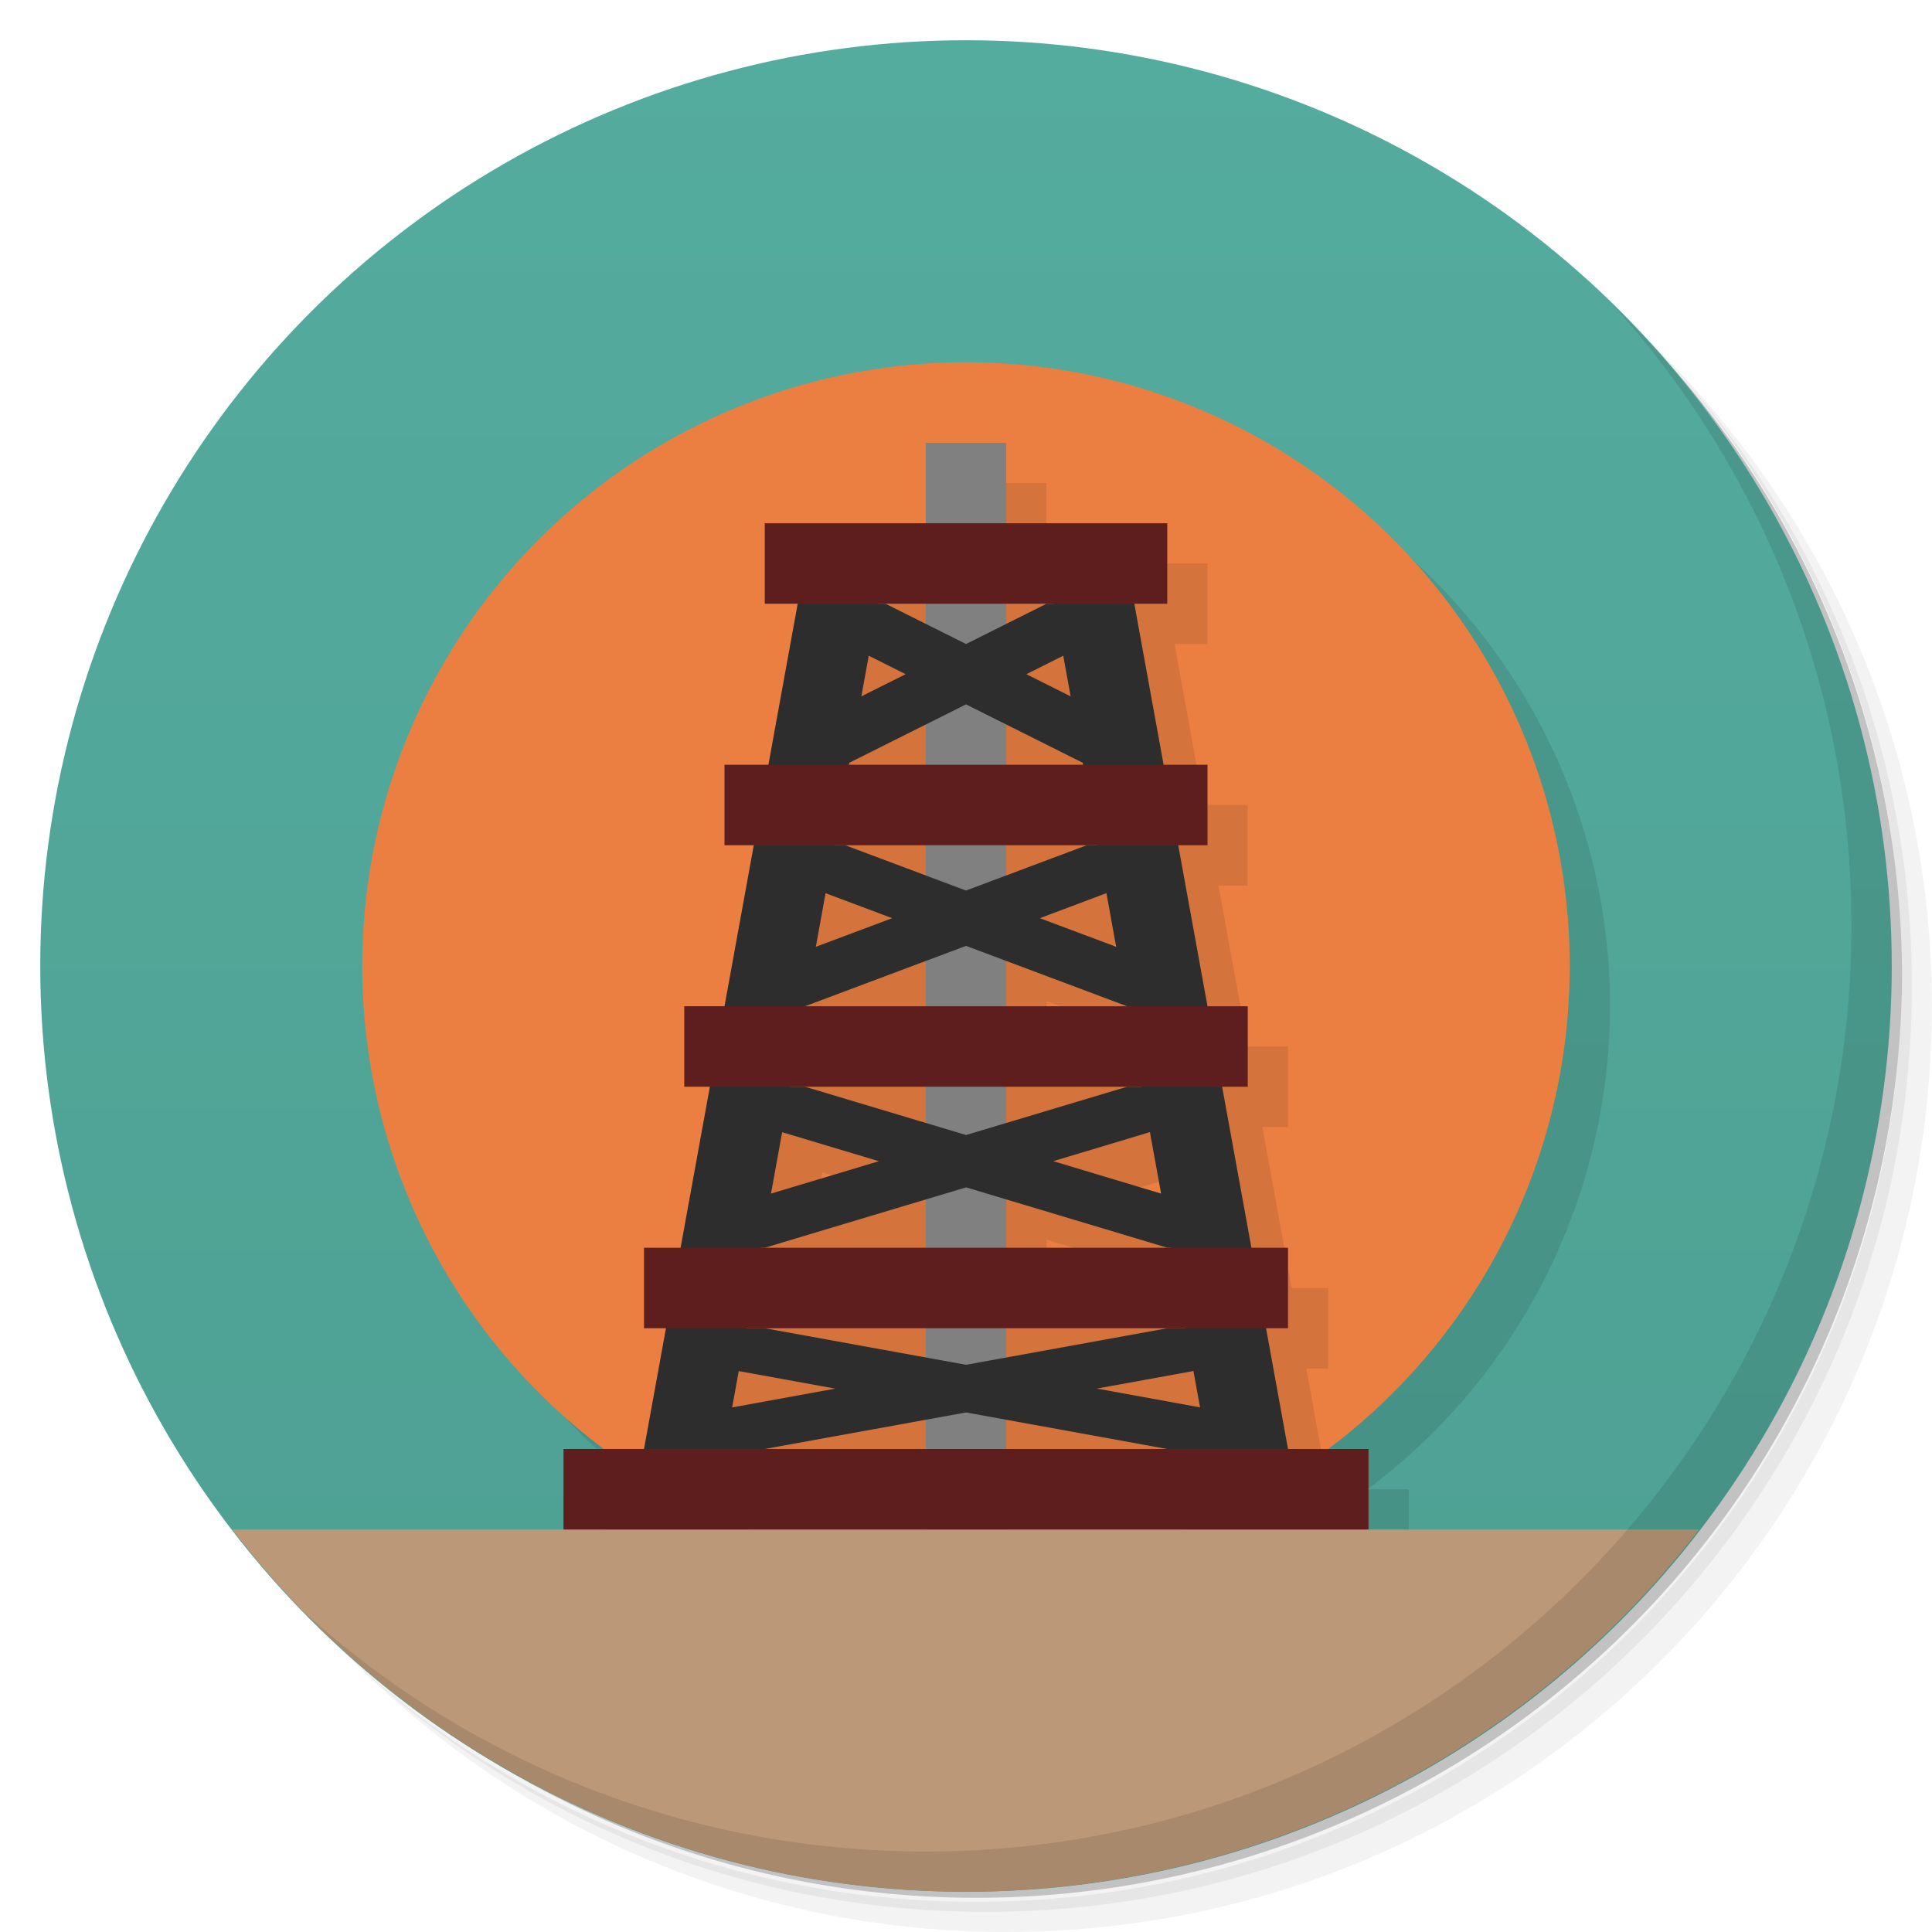 <svg version="1.1" viewBox="0 0 48 48" xmlns="http://www.w3.org/2000/svg">
 <defs>
  <linearGradient id="bg" x2="0" y1="1" y2="47" gradientUnits="userSpaceOnUse">
   <stop style="stop-color:#54ac9e" offset="0"/>
   <stop style="stop-color:#4d9f92" offset="1"/>
  </linearGradient>
 </defs>
 <path d="m36.31 5c5.859 4.062 9.688 10.831 9.688 18.5 0 12.426-10.07 22.5-22.5 22.5-7.669 0-14.438-3.828-18.5-9.688 1.037 1.822 2.306 3.499 3.781 4.969 4.085 3.712 9.514 5.969 15.469 5.969 12.703 0 23-10.298 23-23 0-5.954-2.256-11.384-5.969-15.469-1.469-1.475-3.147-2.744-4.969-3.781zm4.969 3.781c3.854 4.113 6.219 9.637 6.219 15.719 0 12.703-10.297 23-23 23-6.081 0-11.606-2.364-15.719-6.219 4.16 4.144 9.883 6.719 16.219 6.719 12.703 0 23-10.298 23-23 0-6.335-2.575-12.06-6.719-16.219z" style="opacity:.05"/>
 <path d="m41.28 8.781c3.712 4.085 5.969 9.514 5.969 15.469 0 12.703-10.297 23-23 23-5.954 0-11.384-2.256-15.469-5.969 4.113 3.854 9.637 6.219 15.719 6.219 12.703 0 23-10.298 23-23 0-6.081-2.364-11.606-6.219-15.719z" style="opacity:.1"/>
 <path d="m31.25 2.375c8.615 3.154 14.75 11.417 14.75 21.13 0 12.426-10.07 22.5-22.5 22.5-9.708 0-17.971-6.135-21.12-14.75a23 23 0 0 0 44.875-7 23 23 0 0 0-16-21.875z" style="opacity:.2"/>
 <circle cx="24" cy="24" r="23" style="fill:url(#bg)"/>
 <path d="m25 10a15 15 0 0 0-15 15 15 15 0 0 0 6.029 12h-1.029v2h4.662a15 15 0 0 0 5.338 1 15 15 0 0 0 5.377-1h4.623v-2h-1.025a15 15 0 0 0 6.025-12 15 15 0 0 0-15-15z" style="opacity:.1"/>
 <circle cx="24" cy="24" r="15" style="fill:#eb7f41"/>
 <path d="m24 12v2h-4v2h0.818l-0.727 4h-1.092v2h0.727l-0.727 4h-1v2h0.637l-0.729 4h-0.908v2h0.545l-0.545 3h-0.459a15 15 0 0 0 7.459 2 15 15 0 0 0 8.836-2.9l-0.381-2.1h0.545v-2h-0.908l-0.729-4h0.637v-2h-1l-0.727-4h0.727v-2h-1.092l-0.727-4h0.818v-2h-4v-2h-2zm-1 4h1v0.5l-1-0.5zm3 0h1l-1 0.5v-0.5zm-3.416 1.291 0.916 0.459-1.1 0.551 0.184-1.01zm4.832 0 0.184 1.01-1.1-0.551 0.916-0.459zm-3.416 1.709v1h-1.91l0.01-0.049 1.9-0.951zm2 0 1.9 0.951 0.01 0.049h-1.91v-1zm-4 3h2v0.75l-2-0.75zm4 0h2l-2 0.75v-0.75zm-4.488 1.191 1.654 0.621-1.897 0.711 0.242-1.332zm6.977 0 0.242 1.332-1.897-0.711 1.654-0.621zm-4.488 1.684v1.125h-3l3-1.125zm2 0 3 1.125h-3v-1.125zm-5 3.125h3v0.898l-3-0.898zm5 0h3l-3 0.898v-0.898zm-5.568 1.129 2.402 0.721-2.68 0.805 0.277-1.525zm9.137 0 0.277 1.525-2.68-0.805 2.402-0.721zm-5.568 1.672v1.199h-4l4-1.199zm2 0 4 1.199h-4v-1.199zm-6 3.199h4v0.727l-4-0.727zm6 0h4l-4 0.727v-0.727zm-6.648 1.065 2.398 0.436-2.562 0.467 0.164-0.902zm11.297 0 0.164 0.902-2.562-0.467 2.398-0.436zm-6.648 1.209v0.727h-4l4-0.727zm2 0 4 0.727h-4v-0.727z" style="opacity:.1;paint-order:stroke fill markers"/>
 <path d="m5.771 38a23 23 0 0 0 18.229 9 23 23 0 0 0 18.213-9h-36.441z" style="fill:#bb9877;paint-order:stroke fill markers;stroke-width:1.054"/>
 <path d="m40.03 7.531c3.712 4.084 5.969 9.514 5.969 15.469 0 12.703-10.297 23-23 23-5.954 0-11.384-2.256-15.469-5.969 4.178 4.291 10.01 6.969 16.469 6.969 12.703 0 23-10.298 23-23 0-6.462-2.677-12.291-6.969-16.469z" style="opacity:.1"/>
 <rect x="23" y="11" width="2" height="27" style="fill:#808080;paint-order:stroke fill markers"/>
 <path d="m20 14-4 22h2 1l5-0.908 5 0.908h1 2l-4-22h-2l0.182 1h-0.182l-2 1-2-1h-0.182l0.182-1h-2zm1.584 2.291 0.916 0.459-1.1 0.551 0.184-1.01zm4.832 0 0.184 1.01-1.1-0.551 0.916-0.459zm-2.416 1.209 2.9 1.451 0.373 2.049h-0.273l-3 1.125-3-1.125h-0.273l0.373-2.049 2.9-1.451zm-3.488 4.691 1.654 0.621-1.897 0.711 0.242-1.332zm6.977 0 0.242 1.332-1.897-0.711 1.654-0.621zm-3.488 1.309 4 1.5 0.363 2h-0.363l-4 1.199-4-1.199h-0.363l0.363-2 4-1.5zm-4.568 4.629 2.402 0.721-2.68 0.805 0.277-1.525zm9.137 0 0.277 1.525-2.68-0.805 2.402-0.721zm-4.568 1.371 5 1.5h0.092l0.363 2h-0.455l-5 0.908-5-0.908h-0.455l0.363-2h0.092l5-1.5zm-5.648 4.564 2.398 0.436-2.562 0.467 0.164-0.902zm11.297 0 0.164 0.902-2.562-0.467 2.398-0.436z" style="fill:#2d2d2d"/>
 <path d="m19 13v2h10v-2zm-1 6v2h12v-2zm-1 6v2h14v-2zm-1 6v2h16v-2zm-2 5v2h20v-2z" style="fill:#5f1e1e;paint-order:stroke fill markers;stroke-width:.913"/>
</svg>
